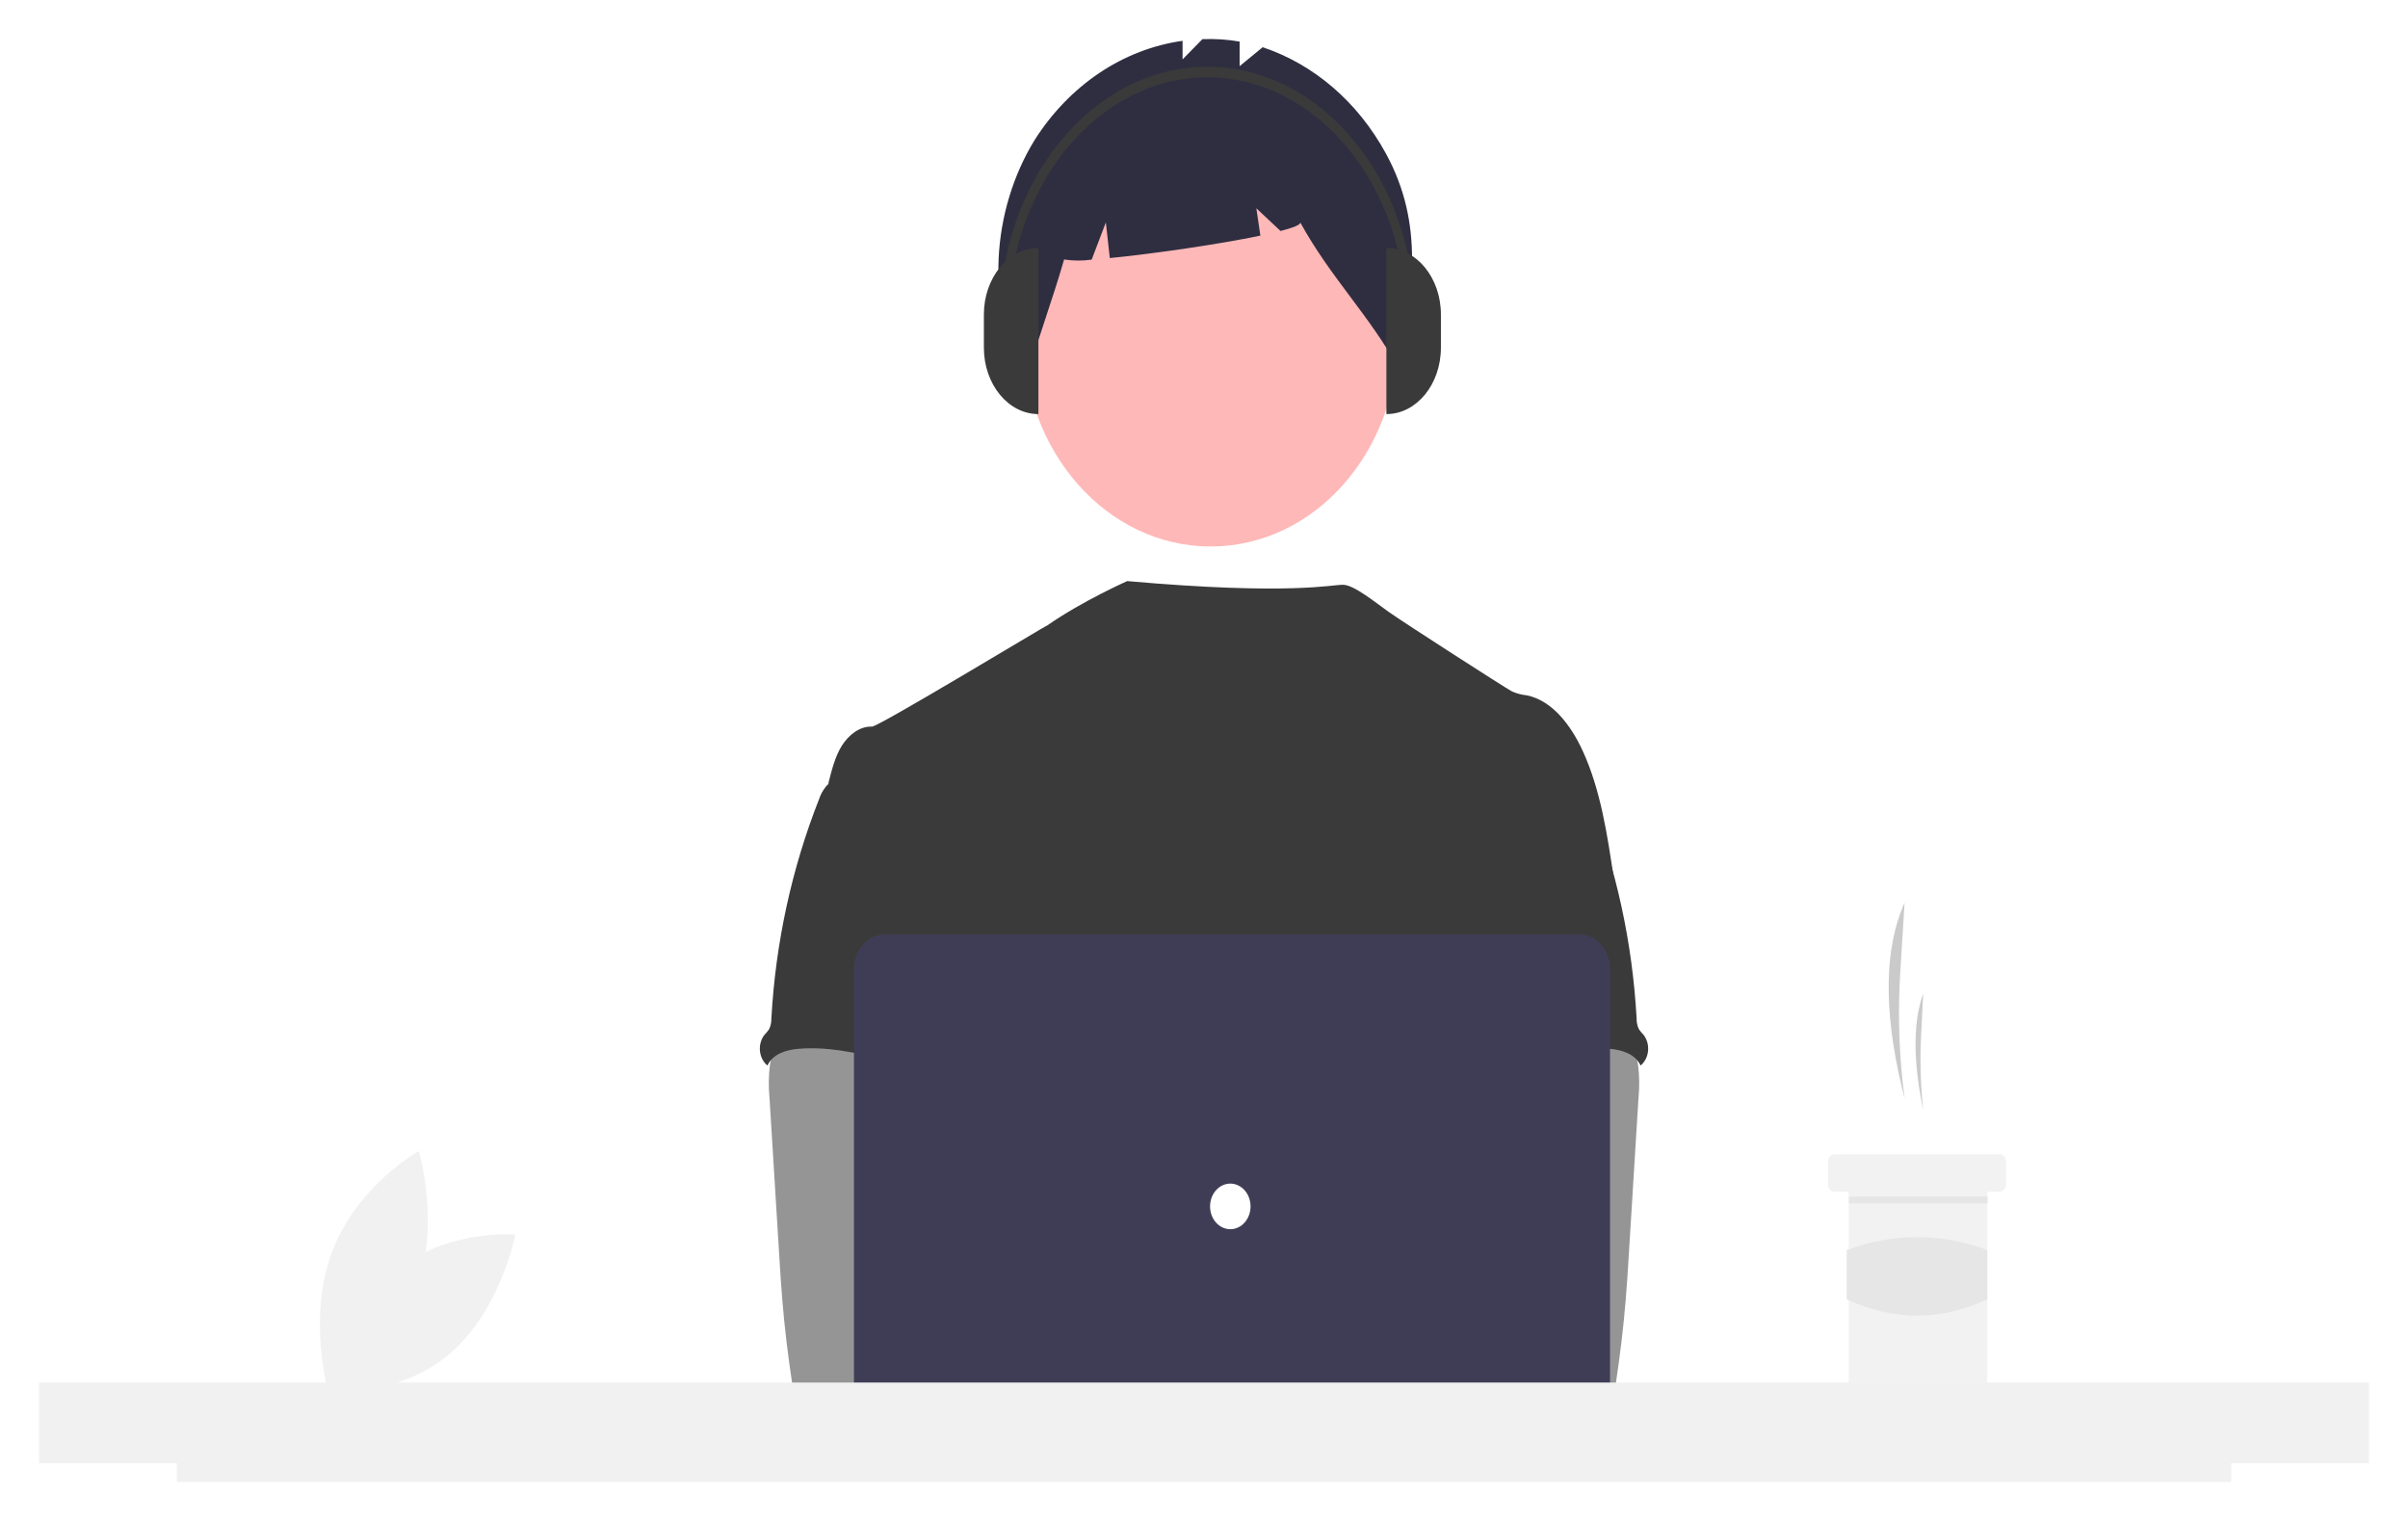 <svg width="247" height="156" viewBox="0 0 247 156" fill="none" xmlns="http://www.w3.org/2000/svg">
<g clip-path="url(#clip0_3_86)" filter="url(#filter0_d_3_86)">
<path d="M40.459 126.46C35.151 130.917 33.647 138.758 33.647 138.758C33.647 138.758 40.748 139.374 46.055 134.917C51.362 130.46 52.866 122.619 52.866 122.619C52.866 122.619 45.766 122.003 40.459 126.46Z" fill="#F1F1F1"/>
<path d="M42.669 128.552C40.119 135.433 33.73 138.979 33.73 138.979C33.73 138.979 31.478 131.369 34.028 124.488C36.579 117.607 42.967 114.061 42.967 114.061C42.967 114.061 45.22 121.671 42.669 128.552Z" fill="#F1F1F1"/>
<path d="M195.363 108.66C194.799 104.381 194.65 100.046 194.918 95.731L195.363 88.589C192.915 94.076 193.468 101.299 195.363 108.66V108.66Z" fill="#CACACA"/>
<path d="M197.272 109.855C197 107.302 196.929 104.726 197.058 102.159L197.272 97.908C196.094 101.174 196.36 105.473 197.272 109.855Z" fill="#CACACA"/>
<path d="M205.757 115.112V117.502C205.756 117.691 205.689 117.873 205.57 118.007C205.451 118.142 205.289 118.217 205.121 118.218H204.06C204.033 118.218 204.005 118.224 203.979 118.236C203.953 118.248 203.93 118.266 203.91 118.288C203.89 118.31 203.875 118.337 203.864 118.366C203.854 118.395 203.848 118.426 203.848 118.457V138.051C203.847 138.24 203.78 138.422 203.661 138.556C203.542 138.691 203.38 138.767 203.212 138.768H190.273C190.104 138.767 189.942 138.692 189.823 138.557C189.704 138.423 189.637 138.241 189.637 138.051V118.457C189.636 118.394 189.614 118.333 189.574 118.289C189.535 118.244 189.481 118.219 189.425 118.218H188.152C187.983 118.218 187.821 118.143 187.702 118.008C187.583 117.874 187.516 117.692 187.516 117.502V115.112C187.515 115.018 187.532 114.925 187.564 114.838C187.596 114.751 187.643 114.672 187.702 114.605C187.761 114.538 187.831 114.486 187.908 114.45C187.985 114.414 188.068 114.395 188.152 114.395H205.121C205.29 114.396 205.451 114.472 205.57 114.606C205.69 114.74 205.757 114.922 205.757 115.112Z" fill="#F2F2F2"/>
<path d="M203.867 118.72H189.656V119.437H203.867V118.72Z" fill="#E6E6E6"/>
<path d="M203.848 129.268C199.093 131.485 194.285 131.51 189.424 129.268V124.218C194.104 122.448 199.169 122.448 203.848 124.218V129.268Z" fill="#E6E6E6"/>
<path d="M124.19 52.053C134.806 52.053 143.412 42.359 143.412 30.4C143.412 18.441 134.806 8.747 124.19 8.747C113.574 8.747 104.968 18.441 104.968 30.4C104.968 42.359 113.574 52.053 124.19 52.053Z" fill="#FEB8B8"/>
<path d="M142.144 11.719C139.27 6.462 134.771 2.589 129.514 0.844L127.154 2.784V0.265C125.892 0.047 124.614 -0.037 123.337 0.015L121.302 2.09V0.187C118.287 0.609 115.383 1.73 112.772 3.479C110.162 5.228 107.901 7.568 106.133 10.351C101.712 17.53 100.965 27.52 105.314 34.757C106.508 30.625 107.957 26.747 109.151 22.615C110.089 22.759 111.04 22.764 111.979 22.63L113.432 18.812L113.837 22.468C118.339 22.027 125.016 21.057 129.284 20.168L128.869 17.363L131.352 19.694C132.659 19.355 133.435 19.047 133.371 18.812C136.545 24.576 140.43 28.258 143.603 34.022C144.809 25.894 146.196 19.136 142.144 11.719Z" fill="#2F2E41"/>
<path d="M165.532 86.082C164.871 81.603 164.189 77.037 162.341 73.001C161.126 70.358 159.198 67.839 156.599 67.317C156.087 67.265 155.583 67.134 155.103 66.927C154.342 66.514 144.107 59.932 142.48 58.786C141.084 57.802 138.879 55.98 137.767 55.98C136.649 55.952 132.36 57.076 115.621 55.602C115.621 55.602 111.023 57.644 107.465 60.12C107.411 60.08 90.092 70.557 89.441 70.529C88.209 70.471 87.064 71.359 86.357 72.478C85.651 73.598 85.32 74.983 84.973 76.323C88.755 85.812 92.217 95.314 96 104.804C96.177 105.162 96.271 105.564 96.273 105.973C96.197 106.398 96.036 106.798 95.803 107.142C93.948 110.499 94.007 114.721 94.209 118.667C94.412 122.613 94.663 126.781 93.097 130.317C92.672 131.288 92.118 132.177 91.713 133.148C90.765 135.347 90.422 142.381 90.976 144.743L160.372 146.983C158.88 142.363 165.532 86.082 165.532 86.082Z" fill="#3A3A3A"/>
<path d="M78.974 105.225C78.836 106.353 78.822 107.497 78.933 108.629L79.927 124.72C80.021 126.236 80.112 127.749 80.239 129.262C80.478 132.198 80.834 135.11 81.276 138.019C81.287 138.432 81.442 138.823 81.707 139.108C81.974 139.392 82.329 139.546 82.695 139.535C87.074 140.579 91.597 140.537 96.066 140.253C102.884 139.824 120.329 139.013 121.395 137.453C122.46 135.894 121.839 133.371 120.45 132.11C119.06 130.849 96.039 127.775 96.039 127.775C96.264 125.767 96.943 123.876 97.587 121.969C98.743 118.588 99.823 115.095 99.843 111.473C99.864 107.851 98.653 104.043 96.019 101.968C93.852 100.264 91.062 99.948 88.422 100.018C86.501 100.08 83.182 99.562 81.427 100.408C80.038 101.097 79.234 103.693 78.974 105.225Z" fill="#959595"/>
<path d="M84.772 76.612C84.435 77.009 84.174 77.48 84.004 77.996C81.207 85.099 79.554 92.706 79.124 100.461C79.132 100.839 79.054 101.213 78.899 101.549C78.746 101.772 78.576 101.98 78.39 102.169C78.229 102.385 78.106 102.635 78.03 102.904C77.954 103.173 77.926 103.457 77.947 103.739C77.968 104.02 78.038 104.294 78.154 104.546C78.269 104.797 78.427 105.02 78.619 105.202C78.65 105.232 78.683 105.26 78.716 105.288C79.287 104.077 80.654 103.682 81.869 103.576C87.687 103.058 93.37 106.107 99.206 105.877C98.794 104.274 98.202 102.734 97.866 101.113C96.381 93.911 100.085 86.071 97.814 79.135C97.361 77.747 96.603 76.382 95.409 75.774C94.914 75.549 94.397 75.395 93.869 75.315C92.394 75.014 89.459 73.732 88.033 74.246C87.507 74.438 87.299 74.995 86.863 75.332C86.201 75.808 85.322 75.984 84.772 76.612Z" fill="#3A3A3A"/>
<path d="M165.573 100.408C163.818 99.562 160.499 100.08 158.578 100.018C155.938 99.948 153.148 100.264 150.981 101.968C148.347 104.043 147.136 107.851 147.157 111.473C147.177 115.095 148.257 118.588 149.413 121.969C150.057 123.876 150.736 125.767 150.961 127.775C150.961 127.775 127.94 130.849 126.55 132.11C125.161 133.371 124.54 135.894 125.605 137.453C126.671 139.013 159.926 140.579 164.305 139.535C164.671 139.546 165.027 139.392 165.293 139.108C165.559 138.823 165.714 138.432 165.724 138.019C166.166 135.11 166.523 132.198 166.761 129.262C166.888 127.749 166.979 126.236 167.073 124.72L168.067 108.629C168.178 107.497 168.164 106.353 168.026 105.225C167.767 103.693 166.962 101.097 165.573 100.408Z" fill="#959595"/>
<path d="M160.137 75.332C159.701 74.995 159.493 74.438 158.967 74.246C157.541 73.732 154.606 75.014 153.131 75.315C152.603 75.395 152.086 75.549 151.591 75.774C150.397 76.382 149.64 77.747 149.186 79.135C146.915 86.071 150.619 93.911 149.134 101.113C148.798 102.734 148.206 104.274 147.794 105.877C153.63 106.107 159.313 103.058 165.131 103.576C166.346 103.682 167.713 104.077 168.284 105.288C168.317 105.26 168.35 105.232 168.381 105.202C168.573 105.02 168.731 104.797 168.846 104.546C168.962 104.294 169.032 104.02 169.053 103.739C169.074 103.457 169.046 103.173 168.97 102.904C168.894 102.635 168.771 102.385 168.61 102.169C168.424 101.98 168.254 101.772 168.101 101.549C167.946 101.213 167.868 100.839 167.876 100.461C167.446 92.706 165.794 85.099 162.996 77.996C162.826 77.48 162.565 77.009 162.228 76.612C161.678 75.984 160.799 75.808 160.137 75.332Z" fill="#3A3A3A"/>
<path d="M118.497 140.304C121.363 140.304 123.685 137.687 123.685 134.459C123.685 131.232 121.363 128.615 118.497 128.615C115.632 128.615 113.309 131.232 113.309 134.459C113.309 137.687 115.632 140.304 118.497 140.304Z" fill="#959595"/>
<path d="M129.985 140.304C132.85 140.304 135.173 137.687 135.173 134.459C135.173 131.232 132.85 128.615 129.985 128.615C127.12 128.615 124.797 131.232 124.797 134.459C124.797 137.687 127.12 140.304 129.985 140.304Z" fill="#959595"/>
<path d="M162.01 147.629H90.734C89.901 147.628 89.104 147.255 88.515 146.592C87.927 145.929 87.596 145.03 87.595 144.093V95.383C87.596 94.445 87.927 93.547 88.515 92.884C89.104 92.221 89.901 91.848 90.734 91.847H162.01C162.842 91.848 163.64 92.221 164.228 92.884C164.817 93.547 165.148 94.445 165.149 95.383V144.093C165.148 145.03 164.817 145.929 164.228 146.592C163.64 147.255 162.842 147.628 162.01 147.629Z" fill="#3F3D56"/>
<path d="M126.199 122.077C127.346 122.077 128.275 121.03 128.275 119.738C128.275 118.446 127.346 117.399 126.199 117.399C125.052 117.399 124.122 118.446 124.122 119.738C124.122 121.03 125.052 122.077 126.199 122.077Z" fill="white"/>
<path d="M243 137.804H4V146.077H18.137V148H228.869V146.077H243V137.804Z" fill="#F1F1F1"/>
<path d="M106.514 38.471C103.426 38.471 100.922 35.421 100.922 31.659V28.253C100.922 24.491 103.426 21.442 106.514 21.442V38.471H106.514Z" fill="#3A3A3A"/>
<path d="M142.209 21.442C145.298 21.442 147.801 24.491 147.801 28.253V31.659C147.801 35.421 145.298 38.471 142.209 38.471V21.442Z" fill="#3A3A3A"/>
<path d="M145.14 28.788H144.252C144.252 15.082 135.097 3.932 123.844 3.932C112.591 3.932 103.436 15.082 103.436 28.788H102.549C102.549 14.486 112.102 2.851 123.844 2.851C135.586 2.851 145.14 14.486 145.14 28.788Z" fill="#3A3A3A"/>
</g>
<defs>
<filter id="filter0_d_3_86" x="0" y="0" width="247" height="156" filterUnits="userSpaceOnUse" color-interpolation-filters="sRGB">
<feFlood flood-opacity="0" result="BackgroundImageFix"/>
<feColorMatrix in="SourceAlpha" type="matrix" values="0 0 0 0 0 0 0 0 0 0 0 0 0 0 0 0 0 0 127 0" result="hardAlpha"/>
<feOffset dy="4"/>
<feGaussianBlur stdDeviation="2"/>
<feComposite in2="hardAlpha" operator="out"/>
<feColorMatrix type="matrix" values="0 0 0 0 0 0 0 0 0 0 0 0 0 0 0 0 0 0 0.25 0"/>
<feBlend mode="normal" in2="BackgroundImageFix" result="effect1_dropShadow_3_86"/>
<feBlend mode="normal" in="SourceGraphic" in2="effect1_dropShadow_3_86" result="shape"/>
</filter>
<clipPath id="clip0_3_86">
<rect width="239" height="148" fill="white" transform="translate(4)"/>
</clipPath>
</defs>
</svg>
